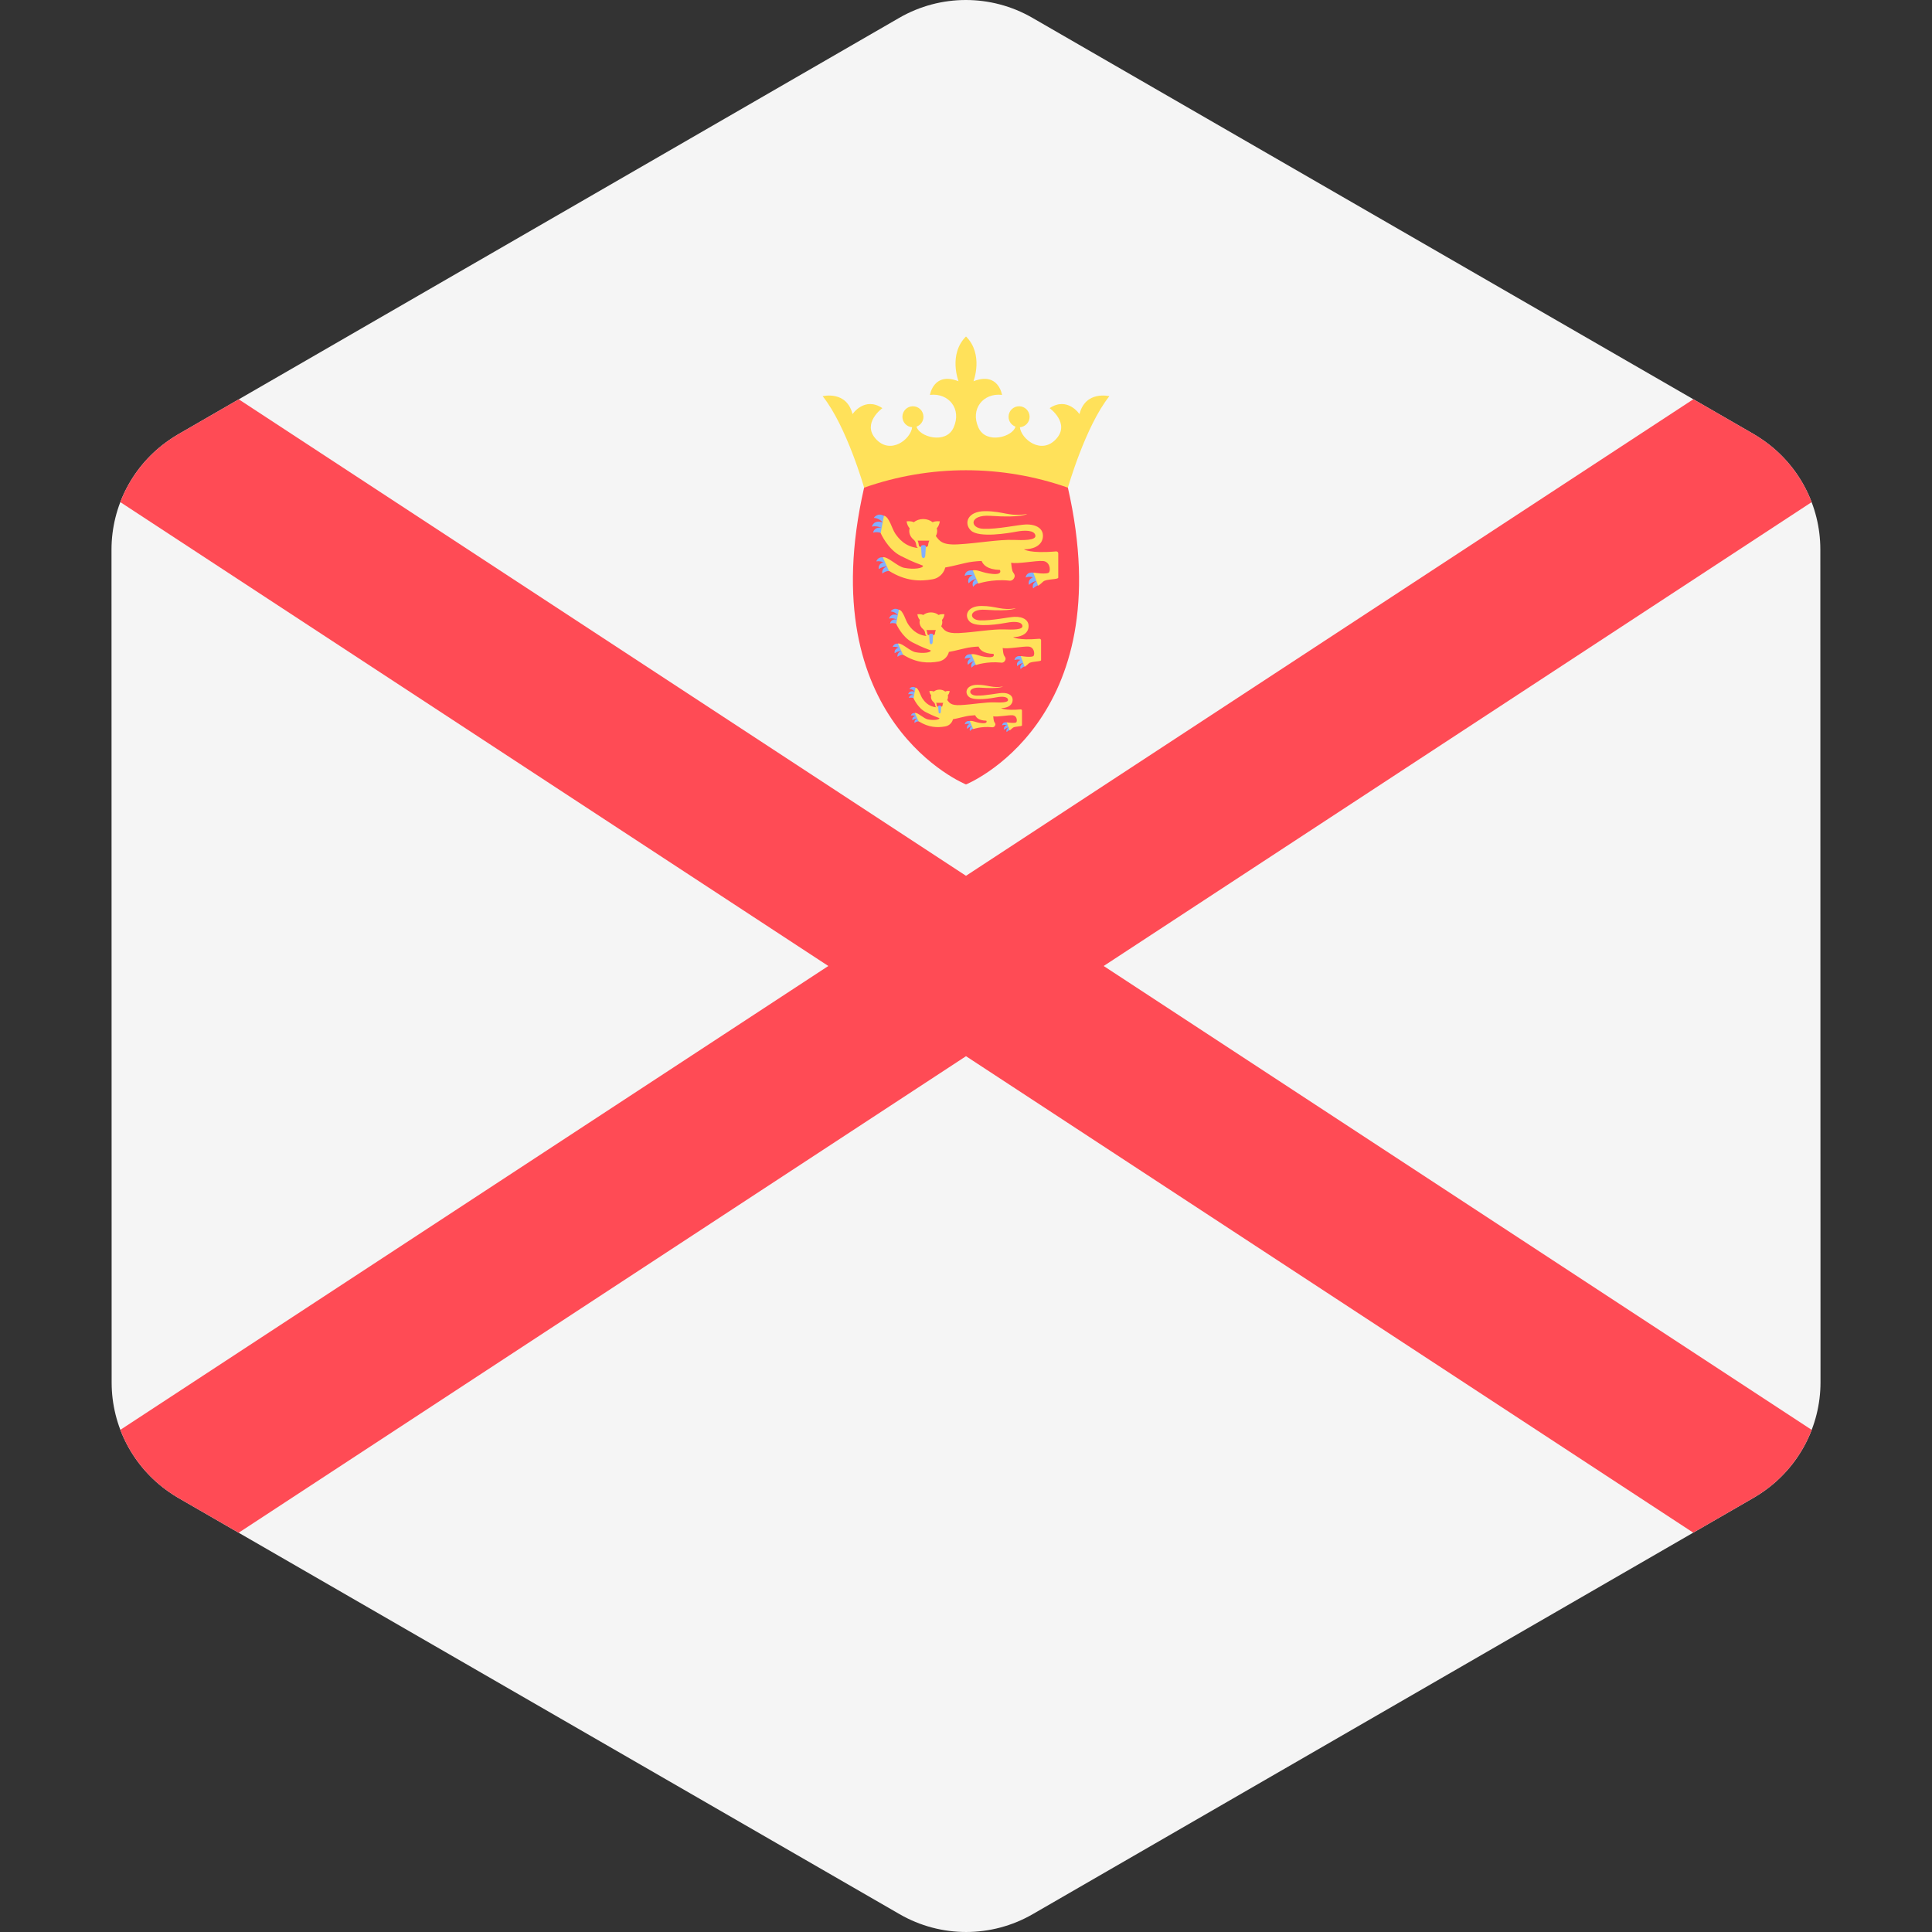 <?xml version="1.0" encoding="iso-8859-1"?>
<!-- Generator: Adobe Illustrator 19.0.0, SVG Export Plug-In . SVG Version: 6.00 Build 0)  -->
<svg xmlns="http://www.w3.org/2000/svg" xmlns:xlink="http://www.w3.org/1999/xlink" version="1.1" id="Layer_1" x="0px" y="0px" viewBox="0 0 512 512" style="enable-background:new 0 0 512 512;" xml:space="preserve">
<rect x="0" y="0" width="512" height="512" fill="#333333" stroke="none"/>
<path style="fill:#F5F5F5;" d="M482.435,296.744l-0.014-81.491l-0.005-27.164l-0.008-42.485  c-0.001-11.607-5.715-22.388-15.14-28.946c-0.812-0.565-1.642-1.11-2.509-1.611l-23.711-13.684l-22.198-12.81L400.98,78.24  l-94.999-54.826l-19.995-11.539l-12.39-7.151c-10.918-6.301-24.37-6.298-35.287,0.006l-12.307,7.108l-19.995,11.548L111.02,78.247  L81.076,95.544l-22.191,12.818l-11.697,6.756c-0.841,0.486-1.648,1.015-2.439,1.561c-9.465,6.556-15.201,17.365-15.2,29.001  l0.007,42.41l0.005,27.164l0.014,81.491l0.005,27.164l0.007,42.486c0.003,11.607,5.715,22.388,15.14,28.946  c0.812,0.565,1.642,1.11,2.509,1.611l23.377,13.491l22.198,12.811l18.204,10.506l94.999,54.826l19.995,11.539l12.39,7.151  c10.92,6.301,24.37,6.298,35.287-0.006l12.307-7.108l19.995-11.548l94.989-54.863l27.325-15.782l22.191-12.818l14.319-8.27  c0.841-0.486,1.648-1.015,2.439-1.561c9.465-6.556,15.201-17.365,15.2-29.001l-0.008-42.41L482.435,296.744z"/>
<path style="fill:#FF4B55;" d="M467.271,116.657c-0.812-0.565-1.642-1.11-2.509-1.611l-16.009-9.24L255.998,232.094L63.273,105.826  l-4.389,2.536l-11.697,6.756c-0.841,0.486-1.648,1.015-2.439,1.561c-5.9,4.088-10.35,9.827-12.865,16.389l187.63,122.93  L31.892,378.922c2.503,6.569,6.943,12.318,12.834,16.417c0.812,0.565,1.642,1.11,2.509,1.611l16.011,9.24L256,279.902  L448.724,406.17l1.767-1.021l14.319-8.27c0.841-0.486,1.648-1.013,2.439-1.562c5.9-4.086,10.35-9.827,12.865-16.389l-187.63-122.93  l187.62-122.924C477.603,126.504,473.161,120.756,467.271,116.657z"/>
<path style="fill:#FFE15A;" d="M286.074,109.746c0,0-3.165-4.749-7.914-1.583c0,0,5.491,3.958,1.781,8.113  c-3.926,4.398-9.324,0.096-9.662-3.055c1.44-0.11,2.578-1.3,2.578-2.768c0-1.541-1.248-2.789-2.789-2.789s-2.789,1.248-2.789,2.789  c0,1.202,0.766,2.218,1.832,2.611c-0.681,2.698-7.757,4.762-9.796,0.295c-2.297-5.031,1.336-9.3,6.232-8.706  c0,0-0.94-6.232-7.568-3.612c0,0,2.77-7.123-1.978-11.872c-4.749,4.749-1.978,11.872-1.978,11.872  c-6.628-2.622-7.568,3.612-7.568,3.612c4.897-0.594,8.529,3.675,6.233,8.706c-2.039,4.468-9.115,2.403-9.796-0.295  c1.067-0.391,1.832-1.407,1.832-2.611c0-1.541-1.248-2.789-2.789-2.789s-2.789,1.248-2.789,2.789c0,1.468,1.138,2.658,2.578,2.768  c-0.339,3.152-5.736,7.453-9.662,3.055c-3.71-4.155,1.781-8.113,1.781-8.113c-4.749-3.165-7.914,1.583-7.914,1.583  c-1.583-6.332-7.914-4.749-7.914-4.749c6.332,7.914,10.987,24.24,10.987,24.24h54.005c0,0,4.655-16.326,10.987-24.24  C293.988,104.998,287.656,103.414,286.074,109.746z"/>
<path style="fill:#FF4B55;" d="M283.001,129.237c-8.736-3.079-17.87-4.619-27.003-4.619c-9.132,0-18.266,1.54-27.003,4.619  c-14.165,62.061,27.003,78.648,27.003,78.648S297.165,191.298,283.001,129.237z"/>
<g>
	<path style="fill:#82AFFF;" d="M236.249,151.318c0,0-1.297-0.245-2.427,0.659c0,0-0.395-1.561,1.637-1.937   C237.49,149.663,236.249,151.318,236.249,151.318z"/>
	<path style="fill:#82AFFF;" d="M234.687,149.343c0,0-1.028-0.829-2.449-0.566c0,0,0.39-1.562,2.358-0.934   C236.562,148.471,234.687,149.343,234.687,149.343z"/>
	<path style="fill:#82AFFF;" d="M235.536,150.152c0,0-1.418-0.245-2.652,0.659c0,0-0.432-1.561,1.788-1.937   C236.893,148.496,235.536,150.152,235.536,150.152z"/>
	<path style="fill:#82AFFF;" d="M260.101,154.298c0,0-1.32,0.062-2.208,1.202c0,0-0.745-1.427,1.143-2.263   C260.926,152.401,260.101,154.298,260.101,154.298z"/>
	<path style="fill:#82AFFF;" d="M258.166,152.598c0,0-1.192-0.569-2.514,0.015c0,0,0.018-1.61,2.077-1.455   C259.791,151.315,258.166,152.598,258.166,152.598z"/>
	<path style="fill:#82AFFF;" d="M259.139,153.328c0,0-1.437,0.09-2.428,1.253c0,0-0.781-1.418,1.292-2.298   C260.076,151.405,259.139,153.328,259.139,153.328z"/>
	<path style="fill:#82AFFF;" d="M275.173,155.113c0,0-0.494,0-1.378,0.832c0,0-0.634-1.416,1.231-2.111   C276.891,153.14,275.173,155.113,275.173,155.113z"/>
	<path style="fill:#82AFFF;" d="M274.227,153.17c0,0-1.113-0.616-2.418-0.131c0,0,0.11-1.547,2.082-1.278   C275.862,152.03,274.227,153.17,274.227,153.17z"/>
	<path style="fill:#82AFFF;" d="M275.119,153.928c0,0-1.387,0.004-2.407,1.065c0,0-0.669-1.41,1.376-2.136   C276.132,152.132,275.119,153.928,275.119,153.928z"/>
	<path style="fill:#82AFFF;" d="M234.078,141.523c0,0-1.192-0.792-2.703-0.372c0,0,0.27-1.721,2.458-1.236   C236.021,140.402,234.078,141.523,234.078,141.523z"/>
	<path style="fill:#82AFFF;" d="M233.979,138.554c0,0-0.77-1.212-2.413-1.317c0,0,1.063-1.632,2.93-0.38   C236.365,138.107,233.979,138.554,233.979,138.554z"/>
	<path style="fill:#82AFFF;" d="M233.987,140.131c0,0-1.257-0.928-2.918-0.586c0,0,0.374-1.816,2.728-1.145   C236.15,139.071,233.987,140.131,233.987,140.131z"/>
</g>
<path style="fill:#FFE15A;" d="M271.364,145.562c2.088,0.056,4.571-0.771,4.965-2.934c0.454-2.486-1.673-3.743-4.533-3.63  c-2.086,0.082-7.368,1.281-11.153,1.147c-3.743-0.131-3.845-3.835,1.824-3.442c8.408,0.582,9.742-0.507,9.742-0.507  c-4.514,0.846-6.32-0.734-11.116-0.734s-5.716,3.322-3.78,5.135c2.169,2.032,10.043,0.677,12.132,0.282  c2.088-0.395,4.736-0.416,4.946,1.053c0.187,1.317-3.31,1.246-5.788,1.151c-3.945-0.151-9.684,0.919-14.788,1.182  c-4.254,0.219-4.846-0.98-5.815-2.208c0.226-0.409,0.356-0.865,0.356-1.346c0-0.244-0.039-0.479-0.101-0.707  c0.321-0.354,0.659-0.916,0.814-1.832c0,0-1.088-0.191-1.911,0.224c-0.659-0.52-1.532-0.845-2.498-0.845  c-0.967,0-1.84,0.325-2.498,0.845c-0.822-0.415-1.911-0.224-1.911-0.224c0.155,0.917,0.492,1.48,0.814,1.832  c-0.061,0.229-0.1,0.462-0.1,0.707c0,0.886,0.426,1.686,1.113,2.261c0.331,0.277,0.577,0.642,0.661,1.066l0.119,0.601  c0.053,0.264,0.222,0.47,0.442,0.596c-3.507-0.361-5.166-2.566-6.018-3.79c-0.961-1.382-1.561-4.439-3.028-4.777l-0.865,4.609  c0,0,1.854,4.288,5.304,6.037c3.894,1.974,4.626,2.031,5.906,2.596c0.15,0.677-2.407,1.091-5.004,0.565  c-1.812-0.367-4.254-2.999-5.645-2.81l1.621,3.6c4.401,2.784,8.248,2.843,11.548,2.257c2.332-0.414,3.219-2.313,3.373-3.125  c0.952-0.176,1.989-0.374,5.204-1.163c1.346-0.331,2.895-0.505,4.439-0.577c0.435,0.992,1.43,2.263,4.852,2.383  c0,0,0.827,1.317-1.993,1.053c-2.822-0.264-3.545-1.142-5.201-0.955l1.476,3.513c0,0,3.612-1.241,8.05-0.79  c0,0,0.827,0.226,1.317-0.489c0.489-0.715,0.264-1.128-0.187-1.768c-0.254-0.36-0.4-1.527-0.48-2.481  c1.626,0.409,6.614-0.604,8.418-0.452c1.806,0.15,2.069,2.257,1.656,2.972c-0.414,0.715-4.194,0.104-4.194,0.104l1.27,3.47  c0,0,0.381-0.184,1.345-1.091c0.784-0.737,3.988-0.489,3.988-1.053v-6.428c0-0.305-0.265-0.542-0.569-0.516  C272.811,146.741,271.364,145.562,271.364,145.562z"/>
<path style="fill:#FF4B55;" d="M243.177,143.277c0.106,0.207,0.185,0.432,0.227,0.671l0.106,0.601  c0.037,0.211,0.204,0.364,0.396,0.364h1.64c0.192,0,0.359-0.152,0.396-0.364l0.106-0.601c0.042-0.239,0.121-0.464,0.227-0.671  H243.177z"/>
<g>
	<path style="fill:#82AFFF;" d="M244.726,144.466c-0.379,0-0.674,0.045-0.634,0.572l0.152,2.248c0.026,0.344,0.234,0.605,0.48,0.605   c0.247,0,0.455-0.261,0.481-0.605l0.152-2.248C245.4,144.512,245.105,144.466,244.726,144.466z"/>
	<path style="fill:#82AFFF;" d="M239.844,173.52c0,0-1.058-0.2-1.979,0.537c0,0-0.322-1.273,1.335-1.58   C240.857,172.169,239.844,173.52,239.844,173.52z"/>
	<path style="fill:#82AFFF;" d="M238.571,171.909c0,0-0.839-0.676-1.998-0.462c0,0,0.317-1.275,1.923-0.762   C240.1,171.198,238.571,171.909,238.571,171.909z"/>
	<path style="fill:#82AFFF;" d="M239.264,172.568c0,0-1.157-0.2-2.163,0.537c0,0-0.352-1.273,1.458-1.58   C240.37,171.218,239.264,172.568,239.264,172.568z"/>
	<path style="fill:#82AFFF;" d="M259.301,175.951c0,0-1.076,0.051-1.801,0.98c0,0-0.607-1.165,0.934-1.846   C259.973,174.404,259.301,175.951,259.301,175.951z"/>
	<path style="fill:#82AFFF;" d="M257.723,174.564c0,0-0.972-0.464-2.051,0.012c0,0,0.014-1.313,1.695-1.186   C259.047,173.518,257.723,174.564,257.723,174.564z"/>
	<path style="fill:#82AFFF;" d="M258.516,175.16c0,0-1.172,0.074-1.981,1.022c0,0-0.637-1.157,1.053-1.874   C259.28,173.59,258.516,175.16,258.516,175.16z"/>
	<path style="fill:#82AFFF;" d="M271.595,176.616c0,0-0.402,0-1.125,0.679c0,0-0.517-1.155,1.005-1.721   C272.996,175.006,271.595,176.616,271.595,176.616z"/>
	<path style="fill:#82AFFF;" d="M270.823,175.03c0,0-0.909-0.502-1.973-0.106c0,0,0.09-1.262,1.698-1.042   C272.156,174.101,270.823,175.03,270.823,175.03z"/>
	<path style="fill:#82AFFF;" d="M271.55,175.65c0,0-1.131,0.002-1.963,0.869c0,0-0.546-1.15,1.122-1.742   C272.376,174.184,271.55,175.65,271.55,175.65z"/>
	<path style="fill:#82AFFF;" d="M238.073,165.531c0,0-0.972-0.646-2.204-0.304c0,0,0.22-1.405,2.006-1.008   C239.659,164.615,238.073,165.531,238.073,165.531z"/>
	<path style="fill:#82AFFF;" d="M237.993,163.108c0,0-0.629-0.988-1.968-1.075c0,0,0.867-1.331,2.391-0.31   C239.939,162.744,237.993,163.108,237.993,163.108z"/>
	<path style="fill:#82AFFF;" d="M237.999,164.395c0,0-1.026-0.757-2.381-0.477c0,0,0.304-1.481,2.224-0.933   C239.764,163.53,237.999,164.395,237.999,164.395z"/>
</g>
<path style="fill:#FFE15A;" d="M268.489,168.825c1.703,0.046,3.728-0.629,4.05-2.393c0.37-2.027-1.366-3.053-3.698-2.96  c-1.702,0.067-6.011,1.045-9.098,0.936c-3.053-0.107-3.137-3.128,1.488-2.808c6.858,0.476,7.947-0.415,7.947-0.415  c-3.681,0.691-5.155-0.599-9.068-0.599s-4.662,2.709-3.084,4.189c1.77,1.657,8.193,0.552,9.896,0.23s3.864-0.34,4.035,0.86  c0.154,1.073-2.701,1.016-4.721,0.938c-3.218-0.124-7.898,0.75-12.063,0.963c-3.47,0.179-3.953-0.799-4.742-1.801  c0.185-0.334,0.29-0.705,0.29-1.098c0-0.199-0.033-0.391-0.082-0.576c0.262-0.287,0.537-0.747,0.664-1.495  c0,0-0.889-0.156-1.558,0.182c-0.537-0.424-1.25-0.689-2.038-0.689c-0.789,0-1.501,0.265-2.038,0.689  c-0.67-0.339-1.558-0.182-1.558-0.182c0.126,0.747,0.401,1.207,0.664,1.495c-0.05,0.186-0.082,0.377-0.082,0.576  c0,0.722,0.349,1.376,0.909,1.843c0.27,0.226,0.471,0.524,0.539,0.87l0.097,0.491c0.042,0.215,0.181,0.384,0.361,0.486  c-2.86-0.295-4.214-2.092-4.909-3.092c-0.785-1.127-1.273-3.62-2.471-3.896l-0.706,3.759c0,0,1.513,3.498,4.326,4.925  c3.175,1.611,3.774,1.657,4.817,2.117c0.122,0.552-1.963,0.89-4.081,0.46c-1.478-0.3-3.469-2.446-4.605-2.293l1.322,2.937  c3.59,2.271,6.728,2.318,9.42,1.841c1.902-0.337,2.626-1.886,2.751-2.549c0.776-0.144,1.622-0.305,4.245-0.949  c1.098-0.27,2.362-0.412,3.622-0.471c0.355,0.81,1.167,1.847,3.958,1.943c0,0,0.675,1.073-1.626,0.86  c-2.302-0.215-2.892-0.932-4.243-0.779l1.205,2.865c0,0,2.945-1.012,6.567-0.645c0,0,0.675,0.184,1.073-0.399  c0.399-0.584,0.215-0.921-0.154-1.442c-0.207-0.294-0.326-1.246-0.392-2.024c1.326,0.334,5.396-0.492,6.866-0.37  c1.473,0.122,1.687,1.841,1.35,2.424c-0.337,0.582-3.422,0.085-3.422,0.085l1.036,2.83c0,0,0.311-0.15,1.097-0.89  c0.639-0.601,3.253-0.399,3.253-0.86V169.7c0-0.249-0.216-0.442-0.464-0.421C269.668,169.786,268.489,168.825,268.489,168.825z"/>
<path style="fill:#FF4B55;" d="M245.496,166.961c0.086,0.17,0.151,0.354,0.185,0.547l0.087,0.491  c0.03,0.171,0.166,0.296,0.322,0.296h1.337c0.156,0,0.292-0.125,0.322-0.296l0.087-0.491c0.034-0.195,0.099-0.379,0.185-0.547  H245.496z"/>
<g>
	<path style="fill:#82AFFF;" d="M246.76,167.93c-0.309,0-0.549,0.037-0.516,0.467l0.125,1.833c0.021,0.281,0.19,0.494,0.392,0.494   c0.201,0,0.371-0.212,0.392-0.494l0.125-1.833C247.308,167.968,247.068,167.93,246.76,167.93z"/>
	<path style="fill:#82AFFF;" d="M243.843,191.167c0,0-0.792-0.15-1.482,0.402c0,0-0.241-0.953,1-1.183   C244.601,190.156,243.843,191.167,243.843,191.167z"/>
	<path style="fill:#82AFFF;" d="M242.888,189.961c0,0-0.627-0.506-1.496-0.346c0,0,0.239-0.955,1.44-0.57   C244.034,189.427,242.888,189.961,242.888,189.961z"/>
	<path style="fill:#82AFFF;" d="M243.408,190.454c0,0-0.866-0.15-1.62,0.402c0,0-0.264-0.953,1.092-1.183   C244.236,189.443,243.408,190.454,243.408,190.454z"/>
	<path style="fill:#82AFFF;" d="M258.411,192.986c0,0-0.806,0.039-1.348,0.734c0,0-0.455-0.872,0.699-1.382   C258.915,191.828,258.411,192.986,258.411,192.986z"/>
	<path style="fill:#82AFFF;" d="M257.229,191.948c0,0-0.729-0.347-1.536,0.01c0,0,0.011-0.983,1.268-0.889   C258.221,191.164,257.229,191.948,257.229,191.948z"/>
	<path style="fill:#82AFFF;" d="M257.823,192.394c0,0-0.877,0.055-1.483,0.766c0,0-0.477-0.867,0.789-1.403   C258.395,191.219,257.823,192.394,257.823,192.394z"/>
	<path style="fill:#82AFFF;" d="M267.616,193.483c0,0-0.301,0-0.842,0.509c0,0-0.387-0.865,0.752-1.288   C268.665,192.279,267.616,193.483,267.616,193.483z"/>
	<path style="fill:#82AFFF;" d="M267.038,192.296c0,0-0.68-0.376-1.477-0.08c0,0,0.067-0.945,1.272-0.781   C268.036,191.601,267.038,192.296,267.038,192.296z"/>
	<path style="fill:#82AFFF;" d="M267.583,192.76c0,0-0.847,0.002-1.47,0.651c0,0-0.409-0.861,0.84-1.305   C268.201,191.664,267.583,192.76,267.583,192.76z"/>
	<path style="fill:#82AFFF;" d="M242.517,185.185c0,0-0.729-0.484-1.651-0.227c0,0,0.165-1.051,1.502-0.755   C243.704,184.498,242.517,185.185,242.517,185.185z"/>
	<path style="fill:#82AFFF;" d="M242.457,183.37c0,0-0.47-0.74-1.473-0.805c0,0,0.65-0.996,1.79-0.232   C243.914,183.098,242.457,183.37,242.457,183.37z"/>
	<path style="fill:#82AFFF;" d="M242.461,184.333c0,0-0.769-0.567-1.782-0.357c0,0,0.227-1.108,1.666-0.699   C243.783,183.686,242.461,184.333,242.461,184.333z"/>
</g>
<path style="fill:#FFE15A;" d="M265.289,187.651c1.275,0.035,2.792-0.471,3.033-1.792c0.277-1.518-1.022-2.286-2.768-2.217  c-1.275,0.05-4.5,0.782-6.812,0.701c-2.286-0.08-2.348-2.342,1.115-2.102c5.135,0.356,5.951-0.31,5.951-0.31  c-2.757,0.517-3.86-0.449-6.789-0.449s-3.492,2.028-2.309,3.137c1.325,1.241,6.135,0.414,7.409,0.172s2.893-0.254,3.022,0.644  c0.115,0.804-2.022,0.761-3.535,0.702c-2.409-0.092-5.913,0.561-9.033,0.722c-2.598,0.134-2.96-0.599-3.552-1.348  c0.139-0.25,0.217-0.527,0.217-0.822c0-0.149-0.024-0.292-0.061-0.431c0.196-0.216,0.402-0.56,0.497-1.12  c0,0-0.665-0.116-1.167,0.136c-0.402-0.317-0.936-0.516-1.526-0.516s-1.123,0.199-1.526,0.516c-0.502-0.254-1.167-0.136-1.167-0.136  c0.095,0.56,0.301,0.904,0.497,1.12c-0.037,0.139-0.061,0.282-0.061,0.431c0,0.541,0.261,1.03,0.68,1.381  c0.202,0.169,0.352,0.392,0.404,0.651l0.072,0.367c0.031,0.161,0.136,0.287,0.27,0.364c-2.142-0.221-3.155-1.567-3.675-2.314  c-0.587-0.844-0.953-2.711-1.849-2.918l-0.529,2.814c0,0,1.132,2.619,3.239,3.688c2.378,1.206,2.825,1.241,3.607,1.586  c0.092,0.414-1.471,0.666-3.055,0.345c-1.107-0.225-2.598-1.832-3.448-1.717l0.99,2.199c2.688,1.701,5.037,1.736,7.053,1.378  c1.425-0.252,1.966-1.412,2.059-1.908c0.581-0.107,1.215-0.229,3.178-0.711c0.822-0.201,1.768-0.309,2.712-0.352  c0.266,0.606,0.874,1.382,2.963,1.455c0,0,0.506,0.805-1.217,0.644c-1.723-0.161-2.166-0.697-3.177-0.582l0.902,2.146  c0,0,2.206-0.759,4.916-0.482c0,0,0.505,0.137,0.804-0.299c0.299-0.436,0.161-0.69-0.115-1.08c-0.155-0.22-0.245-0.932-0.294-1.516  c0.993,0.25,4.04-0.369,5.141-0.276c1.103,0.092,1.263,1.378,1.011,1.814c-0.252,0.436-2.562,0.064-2.562,0.064l0.775,2.119  c0,0,0.232-0.112,0.821-0.666c0.479-0.45,2.436-0.299,2.436-0.644v-3.926c0-0.186-0.161-0.331-0.347-0.315  C266.173,188.371,265.289,187.651,265.289,187.651z"/>
<path style="fill:#FF4B55;" d="M248.074,186.255c0.065,0.127,0.112,0.265,0.139,0.41l0.065,0.367  c0.023,0.129,0.125,0.222,0.241,0.222h1.001c0.117,0,0.219-0.094,0.241-0.222l0.065-0.367c0.026-0.145,0.075-0.284,0.139-0.41  H248.074z"/>
<path style="fill:#82AFFF;" d="M249.02,186.982c-0.231,0-0.411,0.027-0.386,0.35l0.094,1.372c0.016,0.21,0.142,0.37,0.294,0.37  c0.151,0,0.277-0.16,0.294-0.37l0.094-1.372C249.431,187.009,249.251,186.982,249.02,186.982z"/>
<g>
</g>
<g>
</g>
<g>
</g>
<g>
</g>
<g>
</g>
<g>
</g>
<g>
</g>
<g>
</g>
<g>
</g>
<g>
</g>
<g>
</g>
<g>
</g>
<g>
</g>
<g>
</g>
<g>
</g>
</svg>
